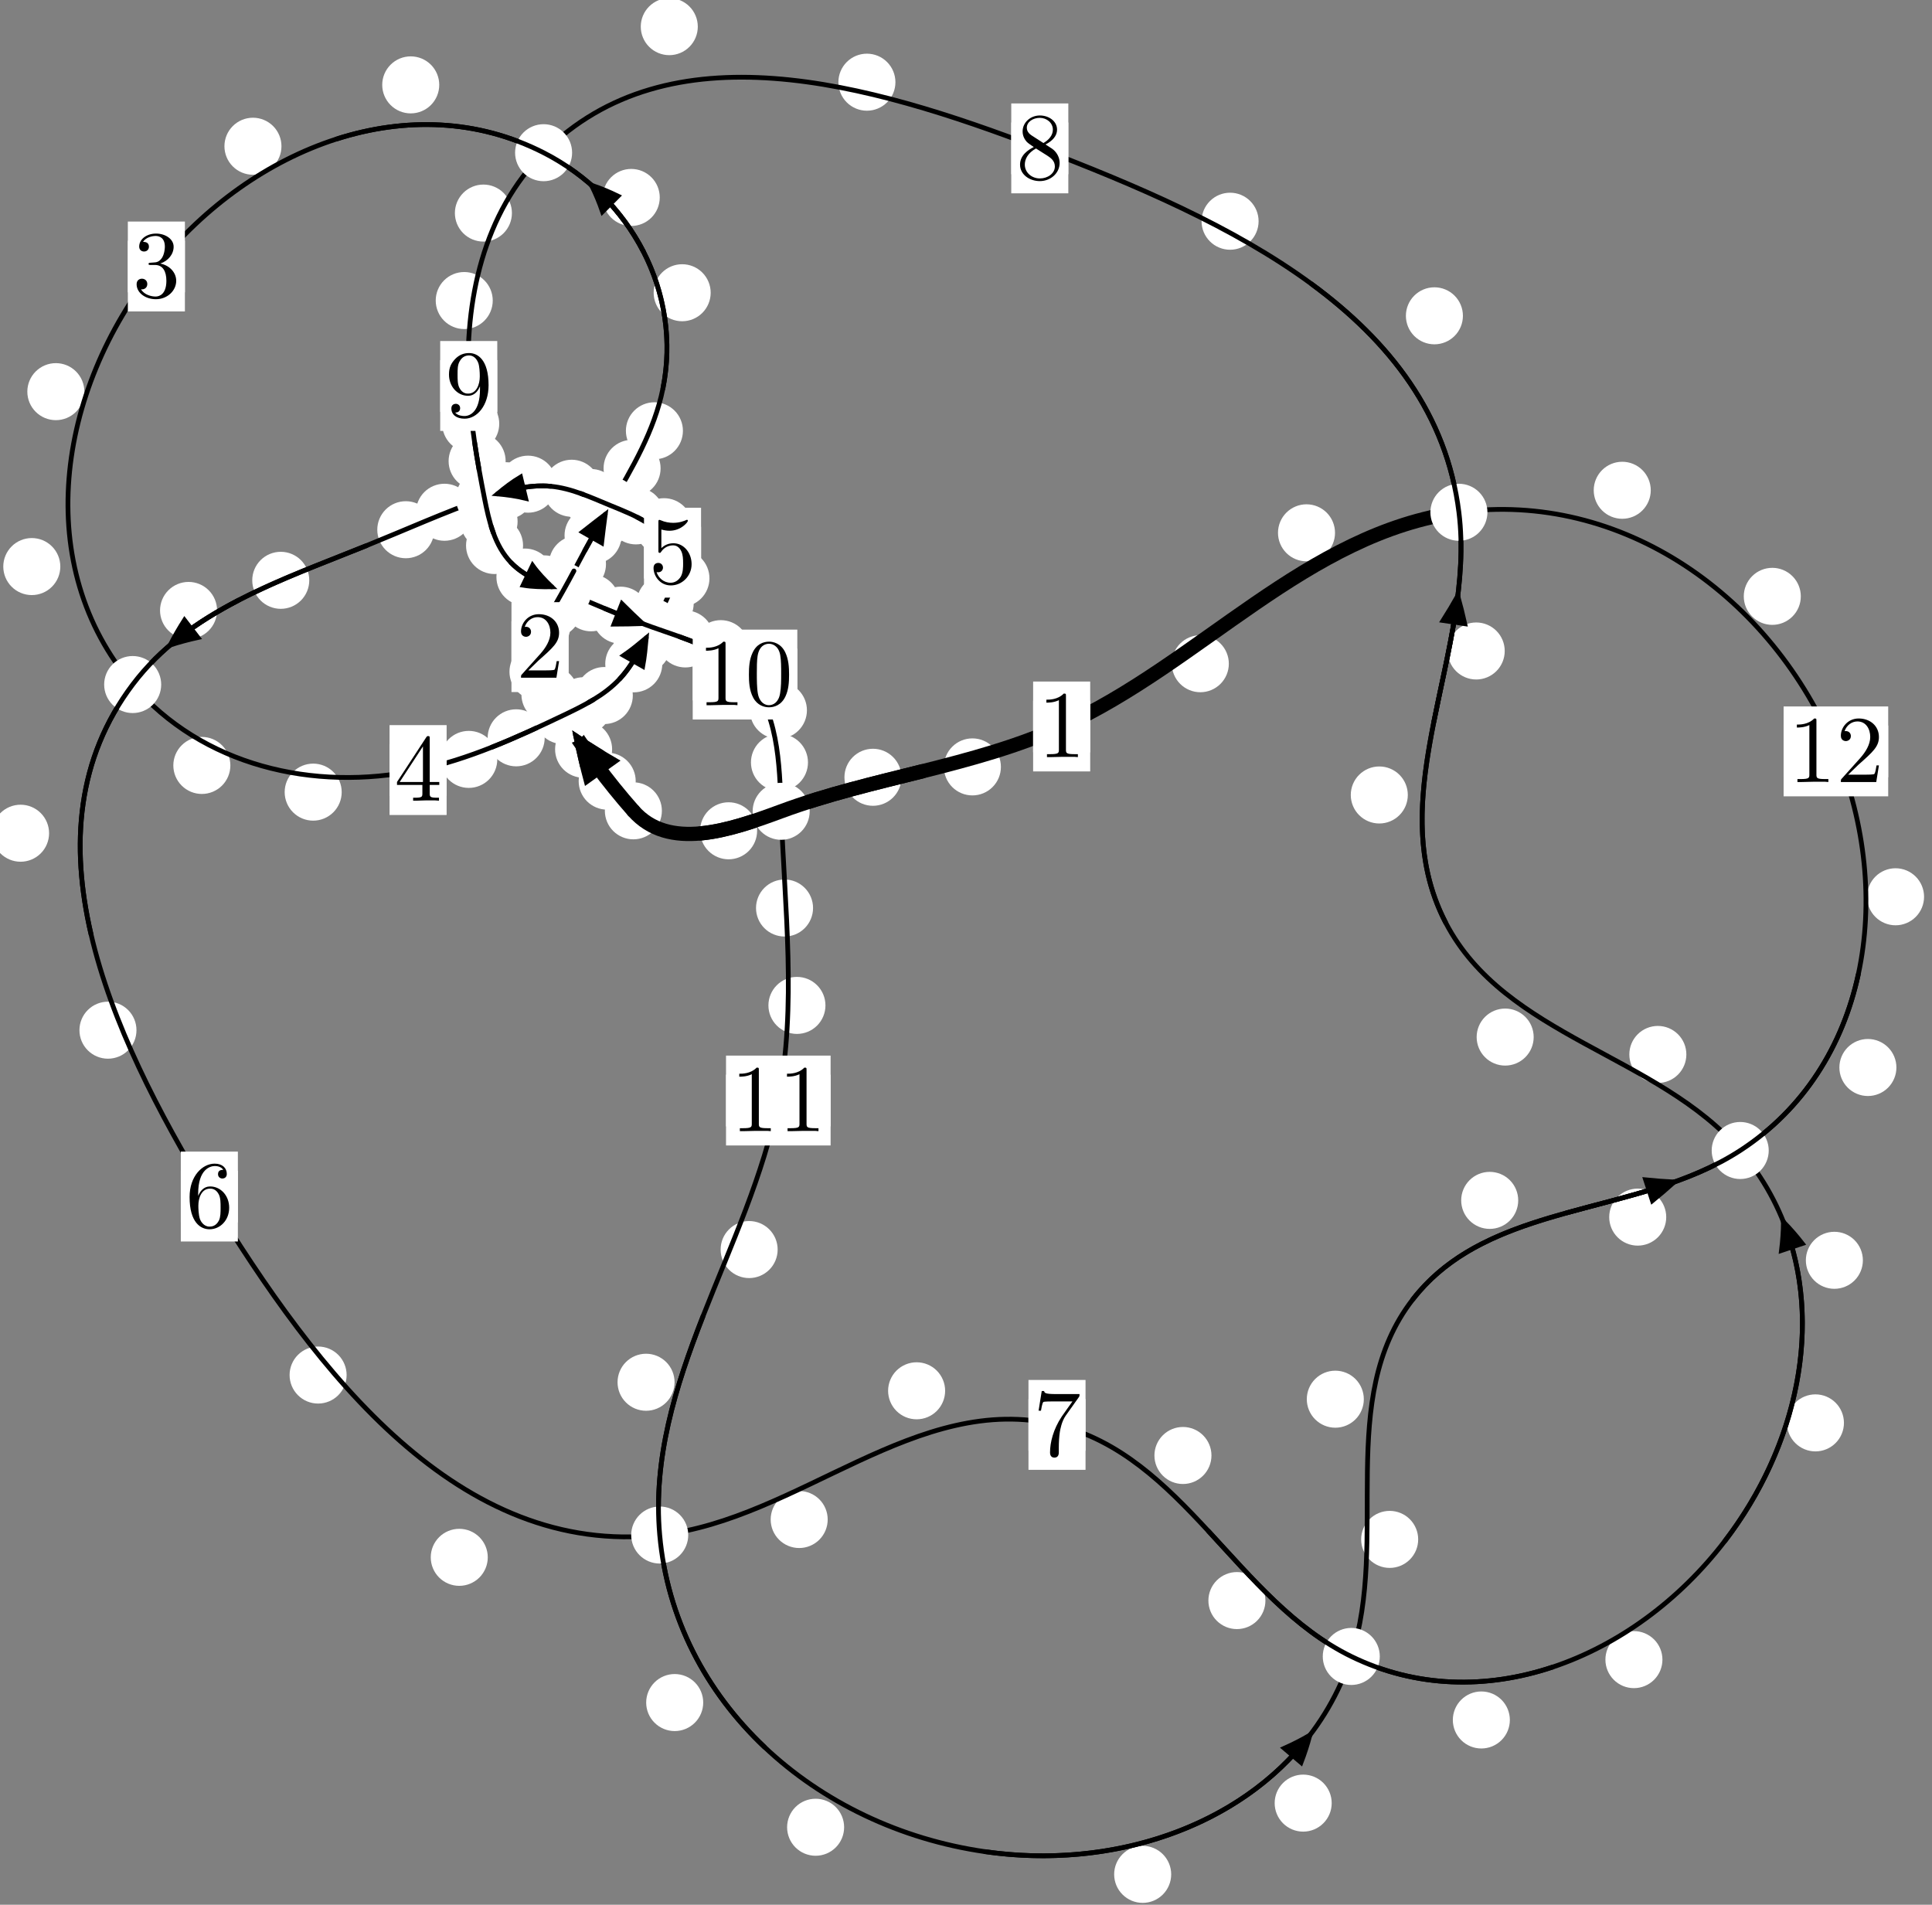 <?xml version="1.0"?>
<!-- Created by MetaPost 1.999 on 2021.07.06:0017 -->
<svg version="1.1" xmlns="http://www.w3.org/2000/svg" xmlns:xlink="http://www.w3.org/1999/xlink" width="202.507" height="199.645" viewBox="0 0 202.507 199.645">
<rect x="0" y="0" width="202.507" height="199.645" fill="#808080" stroke="none"/>
<!-- Original BoundingBox: -59.832138 -124.449509 142.675140 75.195724 -->
  <defs>
    <g transform="scale(0.01,0.01)" id="GLYPHcmr10_48">
      <path style="fill-rule: evenodd;" d="M460 -320C460 -400,455 -480,420 -554C374 -650,292 -666,250 -666C190 -666,117 -640,76 -547C44 -478,39 -400,39 -320C39 -245,43 -155,84 -79C127 2,200 22,249 22C303 22,379 1,423 -94C455 -163,460 -241,460 -320M249 -0C210 -0,151 -25,133 -121C122 -181,122 -273,122 -332C122 -396,122 -462,130 -516C149 -635,224 -644,249 -644C282 -644,348 -626,367 -527C377 -471,377 -395,377 -332C377 -257,377 -189,366 -125C351 -30,294 -0,249 -0"></path>
    </g>
    <g transform="scale(0.01,0.01)" id="GLYPHcmr10_49">
      <path style="fill-rule: evenodd;" d="M294 -640C294 -664,294 -666,271 -666C209 -602,121 -602,89 -602L89 -571C109 -571,168 -571,220 -597L220 -79C220 -43,217 -31,127 -31L95 -31L95 -0L257 -0L130 -3L217 -3L257 -3L297 -3L384 -3L419 -0L419 -31L387 -31C297 -31,294 -42,294 -79"></path>
    </g>
    <g transform="scale(0.01,0.01)" id="GLYPHcmr10_50">
      <path style="fill-rule: evenodd;" d="M127 -77L233 -180C389 -318,449 -372,449 -472C449 -586,359 -666,237 -666C124 -666,50 -574,50 -485C50 -429,100 -429,103 -429C120 -429,155 -441,155 -482C155 -508,137 -534,102 -534C94 -534,92 -534,89 -533C112 -598,166 -635,224 -635C315 -635,358 -554,358 -472C358 -392,308 -313,253 -251L61 -37C50 -26,50 -24,50 -0L421 -0L449 -174L424 -174C419 -144,412 -100,402 -85C395 -77,329 -77,307 -77"></path>
    </g>
    <g transform="scale(0.01,0.01)" id="GLYPHcmr10_51">
      <path style="fill-rule: evenodd;" d="M290 -352C372 -379,430 -449,430 -528C430 -610,342 -666,246 -666C145 -666,69 -606,69 -530C69 -497,91 -478,120 -478C151 -478,171 -500,171 -529C171 -579,124 -579,109 -579C140 -628,206 -641,242 -641C283 -641,338 -619,338 -529C338 -517,336 -459,310 -415C280 -367,246 -364,221 -363C213 -362,189 -360,182 -360C174 -359,167 -358,167 -348C167 -337,174 -337,191 -337L235 -337C317 -337,354 -269,354 -171C354 -35,285 -6,241 -6C198 -6,123 -23,88 -82C123 -77,154 -99,154 -137C154 -173,127 -193,98 -193C74 -193,42 -179,42 -135C42 -44,135 22,244 22C366 22,457 -69,457 -171C457 -253,394 -331,290 -352"></path>
    </g>
    <g transform="scale(0.01,0.01)" id="GLYPHcmr10_52">
      <path style="fill-rule: evenodd;" d="M294 -165L294 -78C294 -42,292 -31,218 -31L197 -31L197 -0L332 -0L238 -3L290 -3L332 -3L374 -3L427 -3L468 -0L468 -31L447 -31C373 -31,371 -42,371 -78L371 -165L471 -165L471 -196L371 -196L371 -651C371 -671,371 -677,355 -677C346 -677,343 -677,335 -665L28 -196L28 -165M300 -196L56 -196L300 -569"></path>
    </g>
    <g transform="scale(0.01,0.01)" id="GLYPHcmr10_53">
      <path style="fill-rule: evenodd;" d="M449 -201C449 -320,367 -420,259 -420C211 -420,168 -404,132 -369L132 -564C152 -558,185 -551,217 -551C340 -551,410 -642,410 -655C410 -661,407 -666,400 -666C399 -666,397 -666,392 -663C372 -654,323 -634,256 -634C216 -634,170 -641,123 -662C115 -665,113 -665,111 -665C101 -665,101 -657,101 -641L101 -345C101 -327,101 -319,115 -319C122 -319,124 -322,128 -328C139 -344,176 -398,257 -398C309 -398,334 -352,342 -334C358 -297,360 -258,360 -208C360 -173,360 -113,336 -71C312 -32,275 -6,229 -6C156 -6,99 -59,82 -118C85 -117,88 -116,99 -116C132 -116,149 -141,149 -165C149 -189,132 -214,99 -214C85 -214,50 -207,50 -161C50 -75,119 22,231 22C347 22,449 -74,449 -201"></path>
    </g>
    <g transform="scale(0.01,0.01)" id="GLYPHcmr10_54">
      <path style="fill-rule: evenodd;" d="M132 -328L132 -352C132 -605,256 -641,307 -641C331 -641,373 -635,395 -601C380 -601,340 -601,340 -556C340 -525,364 -510,386 -510C402 -510,432 -519,432 -558C432 -618,388 -666,305 -666C177 -666,42 -537,42 -316C42 -49,158 22,251 22C362 22,457 -72,457 -204C457 -331,368 -427,257 -427C189 -427,152 -376,132 -328M251 -6C188 -6,158 -66,152 -81C134 -128,134 -208,134 -226C134 -304,166 -404,256 -404C272 -404,318 -404,349 -342C367 -305,367 -254,367 -205C367 -157,367 -107,350 -71C320 -11,274 -6,251 -6"></path>
    </g>
    <g transform="scale(0.01,0.01)" id="GLYPHcmr10_55">
      <path style="fill-rule: evenodd;" d="M476 -609C485 -621,485 -623,485 -644L242 -644C120 -644,118 -657,114 -676L89 -676L56 -470L81 -470C84 -486,93 -549,106 -561C113 -567,191 -567,204 -567L411 -567C400 -551,321 -442,299 -409C209 -274,176 -135,176 -33C176 -23,176 22,222 22C268 22,268 -23,268 -33L268 -84C268 -139,271 -194,279 -248C283 -271,297 -357,341 -419"></path>
    </g>
    <g transform="scale(0.01,0.01)" id="GLYPHcmr10_56">
      <path style="fill-rule: evenodd;" d="M163 -457C117 -487,113 -521,113 -538C113 -599,178 -641,249 -641C322 -641,386 -589,386 -517C386 -460,347 -412,287 -377M309 -362C381 -399,430 -451,430 -517C430 -609,341 -666,250 -666C150 -666,69 -592,69 -499C69 -481,71 -436,113 -389C124 -377,161 -352,186 -335C128 -306,42 -250,42 -151C42 -45,144 22,249 22C362 22,457 -61,457 -168C457 -204,446 -249,408 -291C389 -312,373 -322,309 -362M209 -320L332 -242C360 -223,407 -193,407 -132C407 -58,332 -6,250 -6C164 -6,92 -68,92 -151C92 -209,124 -273,209 -320"></path>
    </g>
    <g transform="scale(0.01,0.01)" id="GLYPHcmr10_57">
      <path style="fill-rule: evenodd;" d="M367 -318L367 -286C367 -52,263 -6,205 -6C188 -6,134 -8,107 -42C151 -42,159 -71,159 -88C159 -119,135 -134,113 -134C97 -134,67 -125,67 -86C67 -19,121 22,206 22C335 22,457 -114,457 -329C457 -598,342 -666,253 -666C198 -666,149 -648,106 -603C65 -558,42 -516,42 -441C42 -316,130 -218,242 -218C303 -218,344 -260,367 -318M243 -241C227 -241,181 -241,150 -304C132 -341,132 -391,132 -440C132 -494,132 -541,153 -578C180 -628,218 -641,253 -641C299 -641,332 -607,349 -562C361 -530,365 -467,365 -421C365 -338,331 -241,243 -241"></path>
    </g>
  </defs>
  <path d="M66.633 81.876C66.633 81.083,66.318 80.323,65.757 79.762C65.197 79.202,64.437 78.887,63.644 78.887C62.851 78.887,62.091 79.202,61.531 79.762C60.97 80.323,60.655 81.083,60.655 81.876C60.655 82.668,60.97 83.428,61.531 83.989C62.091 84.549,62.851 84.864,63.644 84.864C64.437 84.864,65.197 84.549,65.757 83.989C66.318 83.428,66.633 82.668,66.633 81.876Z" style="fill: rgb(100%,100%,100%);stroke: none;"></path>
  <path d="M69.377 84.987C69.377 84.194,69.062 83.434,68.502 82.873C67.941 82.313,67.181 81.998,66.388 81.998C65.596 81.998,64.836 82.313,64.275 82.873C63.715 83.434,63.4 84.194,63.4 84.987C63.4 85.779,63.715 86.539,64.275 87.1C64.836 87.66,65.596 87.975,66.388 87.975C67.181 87.975,67.941 87.66,68.502 87.1C69.062 86.539,69.377 85.779,69.377 84.987Z" style="fill: rgb(100%,100%,100%);stroke: none;"></path>
  <path d="M60.633 72.794C60.633 72.001,60.318 71.241,59.757 70.68C59.197 70.12,58.437 69.805,57.644 69.805C56.851 69.805,56.091 70.12,55.531 70.68C54.97 71.241,54.655 72.001,54.655 72.794C54.655 73.586,54.97 74.347,55.531 74.907C56.091 75.468,56.851 75.782,57.644 75.782C58.437 75.782,59.197 75.468,59.757 74.907C60.318 74.347,60.633 73.586,60.633 72.794Z" style="fill: rgb(100%,100%,100%);stroke: none;"></path>
  <path d="M64.161 78.534C64.161 77.742,63.846 76.982,63.285 76.421C62.725 75.861,61.965 75.546,61.172 75.546C60.379 75.546,59.619 75.861,59.059 76.421C58.498 76.982,58.183 77.742,58.183 78.534C58.183 79.327,58.498 80.087,59.059 80.648C59.619 81.208,60.379 81.523,61.172 81.523C61.965 81.523,62.725 81.208,63.285 80.648C63.846 80.087,64.161 79.327,64.161 78.534Z" style="fill: rgb(100%,100%,100%);stroke: none;"></path>
  <path d="M59.766 65.69C59.766 64.897,59.451 64.137,58.891 63.577C58.33 63.016,57.57 62.701,56.778 62.701C55.985 62.701,55.225 63.016,54.664 63.577C54.104 64.137,53.789 64.897,53.789 65.69C53.789 66.483,54.104 67.243,54.664 67.803C55.225 68.364,55.985 68.679,56.778 68.679C57.57 68.679,58.33 68.364,58.891 67.803C59.451 67.243,59.766 66.483,59.766 65.69Z" style="fill: rgb(100%,100%,100%);stroke: none;"></path>
  <path d="M59.378 70.409C59.378 69.616,59.064 68.856,58.503 68.295C57.943 67.735,57.182 67.42,56.39 67.42C55.597 67.42,54.837 67.735,54.276 68.295C53.716 68.856,53.401 69.616,53.401 70.409C53.401 71.201,53.716 71.962,54.276 72.522C54.837 73.083,55.597 73.397,56.39 73.397C57.182 73.397,57.943 73.083,58.503 72.522C59.064 71.962,59.378 71.201,59.378 70.409Z" style="fill: rgb(100%,100%,100%);stroke: none;"></path>
  <path d="M62.782 60.562C62.782 59.769,62.467 59.009,61.907 58.449C61.346 57.888,60.586 57.573,59.793 57.573C59.001 57.573,58.241 57.888,57.68 58.449C57.12 59.009,56.805 59.769,56.805 60.562C56.805 61.355,57.12 62.115,57.68 62.675C58.241 63.236,59.001 63.551,59.793 63.551C60.586 63.551,61.346 63.236,61.907 62.675C62.467 62.115,62.782 61.355,62.782 60.562Z" style="fill: rgb(100%,100%,100%);stroke: none;"></path>
  <path d="M60.937 63.825C60.937 63.032,60.622 62.272,60.061 61.712C59.501 61.151,58.741 60.836,57.948 60.836C57.155 60.836,56.395 61.151,55.835 61.712C55.274 62.272,54.959 63.032,54.959 63.825C54.959 64.618,55.274 65.378,55.835 65.938C56.395 66.499,57.155 66.814,57.948 66.814C58.741 66.814,59.501 66.499,60.061 65.938C60.622 65.378,60.937 64.618,60.937 63.825Z" style="fill: rgb(100%,100%,100%);stroke: none;"></path>
  <path d="M65.151 56.118C65.151 55.325,64.836 54.565,64.276 54.004C63.715 53.444,62.955 53.129,62.163 53.129C61.37 53.129,60.61 53.444,60.049 54.004C59.489 54.565,59.174 55.325,59.174 56.118C59.174 56.91,59.489 57.67,60.049 58.231C60.61 58.791,61.37 59.106,62.163 59.106C62.955 59.106,63.715 58.791,64.276 58.231C64.836 57.67,65.151 56.91,65.151 56.118Z" style="fill: rgb(100%,100%,100%);stroke: none;"></path>
  <path d="M63.518 59.128C63.518 58.335,63.203 57.575,62.642 57.014C62.082 56.454,61.322 56.139,60.529 56.139C59.736 56.139,58.976 56.454,58.416 57.014C57.855 57.575,57.54 58.335,57.54 59.128C57.54 59.92,57.855 60.681,58.416 61.241C58.976 61.802,59.736 62.116,60.529 62.116C61.322 62.116,62.082 61.802,62.642 61.241C63.203 60.681,63.518 59.92,63.518 59.128Z" style="fill: rgb(100%,100%,100%);stroke: none;"></path>
  <path d="M69.242 49.086C69.242 48.293,68.927 47.533,68.367 46.973C67.806 46.412,67.046 46.097,66.253 46.097C65.461 46.097,64.701 46.412,64.14 46.973C63.58 47.533,63.265 48.293,63.265 49.086C63.265 49.879,63.58 50.639,64.14 51.199C64.701 51.76,65.461 52.075,66.253 52.075C67.046 52.075,67.806 51.76,68.367 51.199C68.927 50.639,69.242 49.879,69.242 49.086Z" style="fill: rgb(100%,100%,100%);stroke: none;"></path>
  <path d="M66.058 54.547C66.058 53.754,65.743 52.994,65.182 52.434C64.622 51.873,63.861 51.558,63.069 51.558C62.276 51.558,61.516 51.873,60.955 52.434C60.395 52.994,60.08 53.754,60.08 54.547C60.08 55.34,60.395 56.1,60.955 56.66C61.516 57.221,62.276 57.536,63.069 57.536C63.861 57.536,64.622 57.221,65.182 56.66C65.743 56.1,66.058 55.34,66.058 54.547Z" style="fill: rgb(100%,100%,100%);stroke: none;"></path>
  <path d="M74.492 30.684C74.492 29.891,74.177 29.131,73.616 28.57C73.056 28.01,72.296 27.695,71.503 27.695C70.71 27.695,69.95 28.01,69.39 28.57C68.829 29.131,68.514 29.891,68.514 30.684C68.514 31.476,68.829 32.236,69.39 32.797C69.95 33.357,70.71 33.672,71.503 33.672C72.296 33.672,73.056 33.357,73.616 32.797C74.177 32.236,74.492 31.476,74.492 30.684Z" style="fill: rgb(100%,100%,100%);stroke: none;"></path>
  <path d="M71.582 45.152C71.582 44.36,71.267 43.6,70.707 43.039C70.146 42.479,69.386 42.164,68.594 42.164C67.801 42.164,67.041 42.479,66.48 43.039C65.92 43.6,65.605 44.36,65.605 45.152C65.605 45.945,65.92 46.705,66.48 47.266C67.041 47.826,67.801 48.141,68.594 48.141C69.386 48.141,70.146 47.826,70.707 47.266C71.267 46.705,71.582 45.945,71.582 45.152Z" style="fill: rgb(100%,100%,100%);stroke: none;"></path>
  <path d="M46.041 8.897C46.041 8.104,45.726 7.344,45.166 6.783C44.605 6.223,43.845 5.908,43.052 5.908C42.26 5.908,41.499 6.223,40.939 6.783C40.379 7.344,40.064 8.104,40.064 8.897C40.064 9.689,40.379 10.449,40.939 11.01C41.499 11.57,42.26 11.885,43.052 11.885C43.845 11.885,44.605 11.57,45.166 11.01C45.726 10.449,46.041 9.689,46.041 8.897Z" style="fill: rgb(100%,100%,100%);stroke: none;"></path>
  <path d="M69.154 20.695C69.154 19.903,68.839 19.142,68.279 18.582C67.718 18.021,66.958 17.706,66.165 17.706C65.373 17.706,64.613 18.021,64.052 18.582C63.492 19.142,63.177 19.903,63.177 20.695C63.177 21.488,63.492 22.248,64.052 22.809C64.613 23.369,65.373 23.684,66.165 23.684C66.958 23.684,67.718 23.369,68.279 22.809C68.839 22.248,69.154 21.488,69.154 20.695Z" style="fill: rgb(100%,100%,100%);stroke: none;"></path>
  <path d="M8.843 41.05C8.843 40.258,8.528 39.497,7.967 38.937C7.407 38.376,6.647 38.062,5.854 38.062C5.061 38.062,4.301 38.376,3.741 38.937C3.18 39.497,2.865 40.258,2.865 41.05C2.865 41.843,3.18 42.603,3.741 43.164C4.301 43.724,5.061 44.039,5.854 44.039C6.647 44.039,7.407 43.724,7.967 43.164C8.528 42.603,8.843 41.843,8.843 41.05Z" style="fill: rgb(100%,100%,100%);stroke: none;"></path>
  <path d="M29.502 15.328C29.502 14.535,29.187 13.775,28.627 13.214C28.066 12.654,27.306 12.339,26.513 12.339C25.721 12.339,24.96 12.654,24.4 13.214C23.839 13.775,23.525 14.535,23.525 15.328C23.525 16.12,23.839 16.881,24.4 17.441C24.96 18.002,25.721 18.317,26.513 18.317C27.306 18.317,28.066 18.002,28.627 17.441C29.187 16.881,29.502 16.12,29.502 15.328Z" style="fill: rgb(100%,100%,100%);stroke: none;"></path>
  <path d="M24.146 80.229C24.146 79.437,23.831 78.676,23.27 78.116C22.71 77.555,21.95 77.24,21.157 77.24C20.364 77.24,19.604 77.555,19.044 78.116C18.483 78.676,18.168 79.437,18.168 80.229C18.168 81.022,18.483 81.782,19.044 82.343C19.604 82.903,20.364 83.218,21.157 83.218C21.95 83.218,22.71 82.903,23.27 82.343C23.831 81.782,24.146 81.022,24.146 80.229Z" style="fill: rgb(100%,100%,100%);stroke: none;"></path>
  <path d="M6.322 59.384C6.322 58.592,6.007 57.831,5.446 57.271C4.886 56.71,4.126 56.396,3.333 56.396C2.54 56.396,1.78 56.71,1.22 57.271C0.659 57.831,0.344 58.592,0.344 59.384C0.344 60.177,0.659 60.937,1.22 61.498C1.78 62.058,2.54 62.373,3.333 62.373C4.126 62.373,4.886 62.058,5.446 61.498C6.007 60.937,6.322 60.177,6.322 59.384Z" style="fill: rgb(100%,100%,100%);stroke: none;"></path>
  <path d="M52.124 79.595C52.124 78.803,51.809 78.043,51.249 77.482C50.688 76.922,49.928 76.607,49.136 76.607C48.343 76.607,47.583 76.922,47.022 77.482C46.462 78.043,46.147 78.803,46.147 79.595C46.147 80.388,46.462 81.148,47.022 81.709C47.583 82.269,48.343 82.584,49.136 82.584C49.928 82.584,50.688 82.269,51.249 81.709C51.809 81.148,52.124 80.388,52.124 79.595Z" style="fill: rgb(100%,100%,100%);stroke: none;"></path>
  <path d="M35.816 83.027C35.816 82.234,35.501 81.474,34.94 80.914C34.38 80.353,33.62 80.038,32.827 80.038C32.034 80.038,31.274 80.353,30.714 80.914C30.153 81.474,29.838 82.234,29.838 83.027C29.838 83.82,30.153 84.58,30.714 85.14C31.274 85.701,32.034 86.016,32.827 86.016C33.62 86.016,34.38 85.701,34.94 85.14C35.501 84.58,35.816 83.82,35.816 83.027Z" style="fill: rgb(100%,100%,100%);stroke: none;"></path>
  <path d="M64.146 73.972C64.146 73.179,63.831 72.419,63.271 71.858C62.71 71.298,61.95 70.983,61.157 70.983C60.365 70.983,59.604 71.298,59.044 71.858C58.484 72.419,58.169 73.179,58.169 73.972C58.169 74.764,58.484 75.524,59.044 76.085C59.604 76.645,60.365 76.96,61.157 76.96C61.95 76.96,62.71 76.645,63.271 76.085C63.831 75.524,64.146 74.764,64.146 73.972Z" style="fill: rgb(100%,100%,100%);stroke: none;"></path>
  <path d="M57.093 77.334C57.093 76.541,56.778 75.781,56.217 75.221C55.657 74.66,54.897 74.345,54.104 74.345C53.311 74.345,52.551 74.66,51.991 75.221C51.43 75.781,51.115 76.541,51.115 77.334C51.115 78.127,51.43 78.887,51.991 79.447C52.551 80.008,53.311 80.323,54.104 80.323C54.897 80.323,55.657 80.008,56.217 79.447C56.778 78.887,57.093 78.127,57.093 77.334Z" style="fill: rgb(100%,100%,100%);stroke: none;"></path>
  <path d="M69.418 69.58C69.418 68.787,69.103 68.027,68.543 67.466C67.982 66.906,67.222 66.591,66.429 66.591C65.637 66.591,64.876 66.906,64.316 67.466C63.755 68.027,63.441 68.787,63.441 69.58C63.441 70.372,63.755 71.133,64.316 71.693C64.876 72.254,65.637 72.568,66.429 72.568C67.222 72.568,67.982 72.254,68.543 71.693C69.103 71.133,69.418 70.372,69.418 69.58Z" style="fill: rgb(100%,100%,100%);stroke: none;"></path>
  <path d="M66.33 72.901C66.33 72.108,66.015 71.348,65.454 70.788C64.894 70.227,64.134 69.912,63.341 69.912C62.548 69.912,61.788 70.227,61.228 70.788C60.667 71.348,60.352 72.108,60.352 72.901C60.352 73.694,60.667 74.454,61.228 75.014C61.788 75.575,62.548 75.89,63.341 75.89C64.134 75.89,64.894 75.575,65.454 75.014C66.015 74.454,66.33 73.694,66.33 72.901Z" style="fill: rgb(100%,100%,100%);stroke: none;"></path>
  <path d="M72.711 63.244C72.711 62.451,72.396 61.691,71.835 61.131C71.275 60.57,70.515 60.255,69.722 60.255C68.929 60.255,68.169 60.57,67.609 61.131C67.048 61.691,66.733 62.451,66.733 63.244C66.733 64.037,67.048 64.797,67.609 65.357C68.169 65.918,68.929 66.233,69.722 66.233C70.515 66.233,71.275 65.918,71.835 65.357C72.396 64.797,72.711 64.037,72.711 63.244Z" style="fill: rgb(100%,100%,100%);stroke: none;"></path>
  <path d="M70.302 67.598C70.302 66.805,69.987 66.045,69.427 65.485C68.866 64.924,68.106 64.609,67.313 64.609C66.521 64.609,65.76 64.924,65.2 65.485C64.64 66.045,64.325 66.805,64.325 67.598C64.325 68.391,64.64 69.151,65.2 69.711C65.76 70.272,66.521 70.587,67.313 70.587C68.106 70.587,68.866 70.272,69.427 69.711C69.987 69.151,70.302 68.391,70.302 67.598Z" style="fill: rgb(100%,100%,100%);stroke: none;"></path>
  <path d="M72.587 55.206C72.587 54.413,72.272 53.653,71.711 53.093C71.151 52.532,70.391 52.217,69.598 52.217C68.805 52.217,68.045 52.532,67.485 53.093C66.924 53.653,66.609 54.413,66.609 55.206C66.609 55.999,66.924 56.759,67.485 57.319C68.045 57.88,68.805 58.195,69.598 58.195C70.391 58.195,71.151 57.88,71.711 57.319C72.272 56.759,72.587 55.999,72.587 55.206Z" style="fill: rgb(100%,100%,100%);stroke: none;"></path>
  <path d="M74.363 60.617C74.363 59.825,74.048 59.065,73.488 58.504C72.927 57.944,72.167 57.629,71.374 57.629C70.582 57.629,69.822 57.944,69.261 58.504C68.701 59.065,68.386 59.825,68.386 60.617C68.386 61.41,68.701 62.17,69.261 62.731C69.822 63.291,70.582 63.606,71.374 63.606C72.167 63.606,72.927 63.291,73.488 62.731C74.048 62.17,74.363 61.41,74.363 60.617Z" style="fill: rgb(100%,100%,100%);stroke: none;"></path>
  <path d="M64.93 52.147C64.93 51.354,64.615 50.594,64.054 50.034C63.494 49.473,62.734 49.158,61.941 49.158C61.148 49.158,60.388 49.473,59.828 50.034C59.267 50.594,58.952 51.354,58.952 52.147C58.952 52.94,59.267 53.7,59.828 54.26C60.388 54.821,61.148 55.136,61.941 55.136C62.734 55.136,63.494 54.821,64.054 54.26C64.615 53.7,64.93 52.94,64.93 52.147Z" style="fill: rgb(100%,100%,100%);stroke: none;"></path>
  <path d="M69.644 54.073C69.644 53.28,69.33 52.52,68.769 51.959C68.209 51.399,67.448 51.084,66.656 51.084C65.863 51.084,65.103 51.399,64.542 51.959C63.982 52.52,63.667 53.28,63.667 54.073C63.667 54.865,63.982 55.625,64.542 56.186C65.103 56.746,65.863 57.061,66.656 57.061C67.448 57.061,68.209 56.746,68.769 56.186C69.33 55.625,69.644 54.865,69.644 54.073Z" style="fill: rgb(100%,100%,100%);stroke: none;"></path>
  <path d="M58.337 50.749C58.337 49.957,58.022 49.196,57.462 48.636C56.901 48.075,56.141 47.76,55.349 47.76C54.556 47.76,53.796 48.075,53.235 48.636C52.675 49.196,52.36 49.957,52.36 50.749C52.36 51.542,52.675 52.302,53.235 52.863C53.796 53.423,54.556 53.738,55.349 53.738C56.141 53.738,56.901 53.423,57.462 52.863C58.022 52.302,58.337 51.542,58.337 50.749Z" style="fill: rgb(100%,100%,100%);stroke: none;"></path>
  <path d="M62.908 51.175C62.908 50.382,62.593 49.622,62.033 49.062C61.472 48.501,60.712 48.186,59.919 48.186C59.127 48.186,58.367 48.501,57.806 49.062C57.246 49.622,56.931 50.382,56.931 51.175C56.931 51.968,57.246 52.728,57.806 53.288C58.367 53.849,59.127 54.164,59.919 54.164C60.712 54.164,61.472 53.849,62.033 53.288C62.593 52.728,62.908 51.968,62.908 51.175Z" style="fill: rgb(100%,100%,100%);stroke: none;"></path>
  <path d="M49.577 53.692C49.577 52.899,49.262 52.139,48.702 51.579C48.141 51.018,47.381 50.703,46.588 50.703C45.796 50.703,45.035 51.018,44.475 51.579C43.914 52.139,43.6 52.899,43.6 53.692C43.6 54.485,43.914 55.245,44.475 55.805C45.035 56.366,45.796 56.681,46.588 56.681C47.381 56.681,48.141 56.366,48.702 55.805C49.262 55.245,49.577 54.485,49.577 53.692Z" style="fill: rgb(100%,100%,100%);stroke: none;"></path>
  <path d="M56.014 51.435C56.014 50.643,55.699 49.882,55.138 49.322C54.578 48.761,53.818 48.446,53.025 48.446C52.232 48.446,51.472 48.761,50.912 49.322C50.351 49.882,50.036 50.643,50.036 51.435C50.036 52.228,50.351 52.988,50.912 53.549C51.472 54.109,52.232 54.424,53.025 54.424C53.818 54.424,54.578 54.109,55.138 53.549C55.699 52.988,56.014 52.228,56.014 51.435Z" style="fill: rgb(100%,100%,100%);stroke: none;"></path>
  <path d="M32.417 60.825C32.417 60.033,32.102 59.273,31.542 58.712C30.981 58.152,30.221 57.837,29.428 57.837C28.636 57.837,27.876 58.152,27.315 58.712C26.755 59.273,26.44 60.033,26.44 60.825C26.44 61.618,26.755 62.378,27.315 62.939C27.876 63.499,28.636 63.814,29.428 63.814C30.221 63.814,30.981 63.499,31.542 62.939C32.102 62.378,32.417 61.618,32.417 60.825Z" style="fill: rgb(100%,100%,100%);stroke: none;"></path>
  <path d="M45.523 55.523C45.523 54.73,45.208 53.97,44.648 53.41C44.087 52.849,43.327 52.534,42.535 52.534C41.742 52.534,40.982 52.849,40.421 53.41C39.861 53.97,39.546 54.73,39.546 55.523C39.546 56.316,39.861 57.076,40.421 57.636C40.982 58.197,41.742 58.512,42.535 58.512C43.327 58.512,44.087 58.197,44.648 57.636C45.208 57.076,45.523 56.316,45.523 55.523Z" style="fill: rgb(100%,100%,100%);stroke: none;"></path>
  <path d="M5.145 87.334C5.145 86.541,4.83 85.781,4.27 85.22C3.709 84.66,2.949 84.345,2.157 84.345C1.364 84.345,0.604 84.66,0.043 85.22C-0.517 85.781,-0.832 86.541,-0.832 87.334C-0.832 88.126,-0.517 88.887,0.043 89.447C0.604 90.008,1.364 90.322,2.157 90.322C2.949 90.322,3.709 90.008,4.27 89.447C4.83 88.887,5.145 88.126,5.145 87.334Z" style="fill: rgb(100%,100%,100%);stroke: none;"></path>
  <path d="M22.753 63.983C22.753 63.19,22.438 62.43,21.878 61.87C21.317 61.309,20.557 60.994,19.764 60.994C18.971 60.994,18.211 61.309,17.651 61.87C17.09 62.43,16.775 63.19,16.775 63.983C16.775 64.776,17.09 65.536,17.651 66.096C18.211 66.657,18.971 66.972,19.764 66.972C20.557 66.972,21.317 66.657,21.878 66.096C22.438 65.536,22.753 64.776,22.753 63.983Z" style="fill: rgb(100%,100%,100%);stroke: none;"></path>
  <path d="M36.332 144.125C36.332 143.332,36.017 142.572,35.456 142.011C34.896 141.451,34.136 141.136,33.343 141.136C32.55 141.136,31.79 141.451,31.23 142.011C30.669 142.572,30.354 143.332,30.354 144.125C30.354 144.917,30.669 145.678,31.23 146.238C31.79 146.799,32.55 147.114,33.343 147.114C34.136 147.114,34.896 146.799,35.456 146.238C36.017 145.678,36.332 144.917,36.332 144.125Z" style="fill: rgb(100%,100%,100%);stroke: none;"></path>
  <path d="M14.305 107.978C14.305 107.186,13.99 106.425,13.429 105.865C12.869 105.305,12.109 104.99,11.316 104.99C10.523 104.99,9.763 105.305,9.203 105.865C8.642 106.425,8.327 107.186,8.327 107.978C8.327 108.771,8.642 109.531,9.203 110.092C9.763 110.652,10.523 110.967,11.316 110.967C12.109 110.967,12.869 110.652,13.429 110.092C13.99 109.531,14.305 108.771,14.305 107.978Z" style="fill: rgb(100%,100%,100%);stroke: none;"></path>
  <path d="M86.757 159.267C86.757 158.475,86.442 157.714,85.882 157.154C85.321 156.594,84.561 156.279,83.768 156.279C82.976 156.279,82.216 156.594,81.655 157.154C81.095 157.714,80.78 158.475,80.78 159.267C80.78 160.06,81.095 160.82,81.655 161.381C82.216 161.941,82.976 162.256,83.768 162.256C84.561 162.256,85.321 161.941,85.882 161.381C86.442 160.82,86.757 160.06,86.757 159.267Z" style="fill: rgb(100%,100%,100%);stroke: none;"></path>
  <path d="M51.127 163.231C51.127 162.438,50.812 161.678,50.252 161.117C49.691 160.557,48.931 160.242,48.139 160.242C47.346 160.242,46.586 160.557,46.025 161.117C45.465 161.678,45.15 162.438,45.15 163.231C45.15 164.023,45.465 164.783,46.025 165.344C46.586 165.904,47.346 166.219,48.139 166.219C48.931 166.219,49.691 165.904,50.252 165.344C50.812 164.783,51.127 164.023,51.127 163.231Z" style="fill: rgb(100%,100%,100%);stroke: none;"></path>
  <path d="M126.982 152.556C126.982 151.763,126.667 151.003,126.106 150.443C125.546 149.882,124.786 149.567,123.993 149.567C123.2 149.567,122.44 149.882,121.88 150.443C121.319 151.003,121.004 151.763,121.004 152.556C121.004 153.349,121.319 154.109,121.88 154.669C122.44 155.23,123.2 155.545,123.993 155.545C124.786 155.545,125.546 155.23,126.106 154.669C126.667 154.109,126.982 153.349,126.982 152.556Z" style="fill: rgb(100%,100%,100%);stroke: none;"></path>
  <path d="M99.066 145.776C99.066 144.983,98.751 144.223,98.191 143.662C97.631 143.102,96.87 142.787,96.078 142.787C95.285 142.787,94.525 143.102,93.964 143.662C93.404 144.223,93.089 144.983,93.089 145.776C93.089 146.568,93.404 147.329,93.964 147.889C94.525 148.45,95.285 148.764,96.078 148.764C96.87 148.764,97.631 148.45,98.191 147.889C98.751 147.329,99.066 146.568,99.066 145.776Z" style="fill: rgb(100%,100%,100%);stroke: none;"></path>
  <path d="M158.259 180.279C158.259 179.486,157.944 178.726,157.384 178.165C156.823 177.605,156.063 177.29,155.27 177.29C154.478 177.29,153.717 177.605,153.157 178.165C152.596 178.726,152.282 179.486,152.282 180.279C152.282 181.071,152.596 181.831,153.157 182.392C153.717 182.952,154.478 183.267,155.27 183.267C156.063 183.267,156.823 182.952,157.384 182.392C157.944 181.831,158.259 181.071,158.259 180.279Z" style="fill: rgb(100%,100%,100%);stroke: none;"></path>
  <path d="M132.638 167.764C132.638 166.971,132.324 166.211,131.763 165.651C131.203 165.09,130.442 164.775,129.65 164.775C128.857 164.775,128.097 165.09,127.536 165.651C126.976 166.211,126.661 166.971,126.661 167.764C126.661 168.557,126.976 169.317,127.536 169.877C128.097 170.438,128.857 170.753,129.65 170.753C130.442 170.753,131.203 170.438,131.763 169.877C132.324 169.317,132.638 168.557,132.638 167.764Z" style="fill: rgb(100%,100%,100%);stroke: none;"></path>
  <path d="M193.277 149.139C193.277 148.346,192.962 147.586,192.402 147.026C191.841 146.465,191.081 146.15,190.289 146.15C189.496 146.15,188.736 146.465,188.175 147.026C187.615 147.586,187.3 148.346,187.3 149.139C187.3 149.932,187.615 150.692,188.175 151.252C188.736 151.813,189.496 152.128,190.289 152.128C191.081 152.128,191.841 151.813,192.402 151.252C192.962 150.692,193.277 149.932,193.277 149.139Z" style="fill: rgb(100%,100%,100%);stroke: none;"></path>
  <path d="M174.252 173.953C174.252 173.16,173.937 172.4,173.377 171.84C172.816 171.279,172.056 170.964,171.264 170.964C170.471 170.964,169.711 171.279,169.15 171.84C168.59 172.4,168.275 173.16,168.275 173.953C168.275 174.746,168.59 175.506,169.15 176.066C169.711 176.627,170.471 176.942,171.264 176.942C172.056 176.942,172.816 176.627,173.377 176.066C173.937 175.506,174.252 174.746,174.252 173.953Z" style="fill: rgb(100%,100%,100%);stroke: none;"></path>
  <path d="M176.76 110.521C176.76 109.729,176.445 108.968,175.884 108.408C175.324 107.848,174.564 107.533,173.771 107.533C172.978 107.533,172.218 107.848,171.658 108.408C171.097 108.968,170.782 109.729,170.782 110.521C170.782 111.314,171.097 112.074,171.658 112.635C172.218 113.195,172.978 113.51,173.771 113.51C174.564 113.51,175.324 113.195,175.884 112.635C176.445 112.074,176.76 111.314,176.76 110.521Z" style="fill: rgb(100%,100%,100%);stroke: none;"></path>
  <path d="M195.262 132.098C195.262 131.305,194.947 130.545,194.387 129.984C193.826 129.424,193.066 129.109,192.273 129.109C191.481 129.109,190.721 129.424,190.16 129.984C189.6 130.545,189.285 131.305,189.285 132.098C189.285 132.89,189.6 133.65,190.16 134.211C190.721 134.771,191.481 135.086,192.273 135.086C193.066 135.086,193.826 134.771,194.387 134.211C194.947 133.65,195.262 132.89,195.262 132.098Z" style="fill: rgb(100%,100%,100%);stroke: none;"></path>
  <path d="M147.563 83.325C147.563 82.532,147.248 81.772,146.687 81.211C146.127 80.651,145.367 80.336,144.574 80.336C143.781 80.336,143.021 80.651,142.461 81.211C141.9 81.772,141.585 82.532,141.585 83.325C141.585 84.117,141.9 84.878,142.461 85.438C143.021 85.999,143.781 86.314,144.574 86.314C145.367 86.314,146.127 85.999,146.687 85.438C147.248 84.878,147.563 84.117,147.563 83.325Z" style="fill: rgb(100%,100%,100%);stroke: none;"></path>
  <path d="M160.756 108.701C160.756 107.908,160.441 107.148,159.881 106.587C159.32 106.027,158.56 105.712,157.767 105.712C156.975 105.712,156.215 106.027,155.654 106.587C155.094 107.148,154.779 107.908,154.779 108.701C154.779 109.493,155.094 110.253,155.654 110.814C156.215 111.374,156.975 111.689,157.767 111.689C158.56 111.689,159.32 111.374,159.881 110.814C160.441 110.253,160.756 109.493,160.756 108.701Z" style="fill: rgb(100%,100%,100%);stroke: none;"></path>
  <path d="M153.339 33.102C153.339 32.309,153.024 31.549,152.464 30.988C151.903 30.428,151.143 30.113,150.351 30.113C149.558 30.113,148.798 30.428,148.237 30.988C147.677 31.549,147.362 32.309,147.362 33.102C147.362 33.894,147.677 34.654,148.237 35.215C148.798 35.775,149.558 36.09,150.351 36.09C151.143 36.09,151.903 35.775,152.464 35.215C153.024 34.654,153.339 33.894,153.339 33.102Z" style="fill: rgb(100%,100%,100%);stroke: none;"></path>
  <path d="M157.721 68.232C157.721 67.44,157.406 66.679,156.846 66.119C156.285 65.559,155.525 65.244,154.732 65.244C153.94 65.244,153.18 65.559,152.619 66.119C152.059 66.679,151.744 67.44,151.744 68.232C151.744 69.025,152.059 69.785,152.619 70.346C153.18 70.906,153.94 71.221,154.732 71.221C155.525 71.221,156.285 70.906,156.846 70.346C157.406 69.785,157.721 69.025,157.721 68.232Z" style="fill: rgb(100%,100%,100%);stroke: none;"></path>
  <path d="M93.856 8.615C93.856 7.822,93.541 7.062,92.98 6.502C92.42 5.941,91.659 5.626,90.867 5.626C90.074 5.626,89.314 5.941,88.753 6.502C88.193 7.062,87.878 7.822,87.878 8.615C87.878 9.408,88.193 10.168,88.753 10.728C89.314 11.289,90.074 11.604,90.867 11.604C91.659 11.604,92.42 11.289,92.98 10.728C93.541 10.168,93.856 9.408,93.856 8.615Z" style="fill: rgb(100%,100%,100%);stroke: none;"></path>
  <path d="M131.923 23.188C131.923 22.395,131.608 21.635,131.047 21.075C130.487 20.514,129.727 20.199,128.934 20.199C128.141 20.199,127.381 20.514,126.821 21.075C126.26 21.635,125.945 22.395,125.945 23.188C125.945 23.981,126.26 24.741,126.821 25.301C127.381 25.862,128.141 26.177,128.934 26.177C129.727 26.177,130.487 25.862,131.047 25.301C131.608 24.741,131.923 23.981,131.923 23.188Z" style="fill: rgb(100%,100%,100%);stroke: none;"></path>
  <path d="M53.658 22.333C53.658 21.541,53.343 20.781,52.782 20.22C52.222 19.66,51.462 19.345,50.669 19.345C49.876 19.345,49.116 19.66,48.556 20.22C47.995 20.781,47.68 21.541,47.68 22.333C47.68 23.126,47.995 23.886,48.556 24.447C49.116 25.007,49.876 25.322,50.669 25.322C51.462 25.322,52.222 25.007,52.782 24.447C53.343 23.886,53.658 23.126,53.658 22.333Z" style="fill: rgb(100%,100%,100%);stroke: none;"></path>
  <path d="M73.141 2.793C73.141 2,72.826 1.24,72.266 0.68C71.705 0.119,70.945 -0.196,70.152 -0.196C69.36 -0.196,68.6 0.119,68.039 0.68C67.479 1.24,67.164 2,67.164 2.793C67.164 3.586,67.479 4.346,68.039 4.906C68.6 5.467,69.36 5.782,70.152 5.782C70.945 5.782,71.705 5.467,72.266 4.906C72.826 4.346,73.141 3.586,73.141 2.793Z" style="fill: rgb(100%,100%,100%);stroke: none;"></path>
  <path d="M52.329 44.416C52.329 43.623,52.014 42.863,51.453 42.303C50.893 41.742,50.133 41.427,49.34 41.427C48.547 41.427,47.787 41.742,47.227 42.303C46.666 42.863,46.351 43.623,46.351 44.416C46.351 45.209,46.666 45.969,47.227 46.529C47.787 47.09,48.547 47.405,49.34 47.405C50.133 47.405,50.893 47.09,51.453 46.529C52.014 45.969,52.329 45.209,52.329 44.416Z" style="fill: rgb(100%,100%,100%);stroke: none;"></path>
  <path d="M51.648 31.501C51.648 30.708,51.333 29.948,50.773 29.387C50.212 28.827,49.452 28.512,48.659 28.512C47.867 28.512,47.107 28.827,46.546 29.387C45.986 29.948,45.671 30.708,45.671 31.501C45.671 32.293,45.986 33.054,46.546 33.614C47.107 34.175,47.867 34.49,48.659 34.49C49.452 34.49,50.212 34.175,50.773 33.614C51.333 33.054,51.648 32.293,51.648 31.501Z" style="fill: rgb(100%,100%,100%);stroke: none;"></path>
  <path d="M54.253 54.662C54.253 53.869,53.938 53.109,53.378 52.548C52.817 51.988,52.057 51.673,51.265 51.673C50.472 51.673,49.712 51.988,49.151 52.548C48.591 53.109,48.276 53.869,48.276 54.662C48.276 55.454,48.591 56.214,49.151 56.775C49.712 57.335,50.472 57.65,51.265 57.65C52.057 57.65,52.817 57.335,53.378 56.775C53.938 56.214,54.253 55.454,54.253 54.662Z" style="fill: rgb(100%,100%,100%);stroke: none;"></path>
  <path d="M53 48.332C53 47.539,52.685 46.779,52.124 46.219C51.564 45.658,50.804 45.343,50.011 45.343C49.218 45.343,48.458 45.658,47.898 46.219C47.337 46.779,47.022 47.539,47.022 48.332C47.022 49.125,47.337 49.885,47.898 50.445C48.458 51.006,49.218 51.321,50.011 51.321C50.804 51.321,51.564 51.006,52.124 50.445C52.685 49.885,53 49.125,53 48.332Z" style="fill: rgb(100%,100%,100%);stroke: none;"></path>
  <path d="M58.011 60.483C58.011 59.69,57.696 58.93,57.136 58.37C56.575 57.809,55.815 57.494,55.022 57.494C54.23 57.494,53.47 57.809,52.909 58.37C52.349 58.93,52.034 59.69,52.034 60.483C52.034 61.276,52.349 62.036,52.909 62.596C53.47 63.157,54.23 63.472,55.022 63.472C55.815 63.472,56.575 63.157,57.136 62.596C57.696 62.036,58.011 61.276,58.011 60.483Z" style="fill: rgb(100%,100%,100%);stroke: none;"></path>
  <path d="M54.826 57.178C54.826 56.385,54.511 55.625,53.951 55.065C53.39 54.504,52.63 54.189,51.837 54.189C51.045 54.189,50.284 54.504,49.724 55.065C49.163 55.625,48.849 56.385,48.849 57.178C48.849 57.971,49.163 58.731,49.724 59.292C50.284 59.852,51.045 60.167,51.837 60.167C52.63 60.167,53.39 59.852,53.951 59.292C54.511 58.731,54.826 57.971,54.826 57.178Z" style="fill: rgb(100%,100%,100%);stroke: none;"></path>
  <path d="M63.475 62.549C63.475 61.756,63.161 60.996,62.6 60.436C62.04 59.875,61.279 59.56,60.487 59.56C59.694 59.56,58.934 59.875,58.373 60.436C57.813 60.996,57.498 61.756,57.498 62.549C57.498 63.342,57.813 64.102,58.373 64.662C58.934 65.223,59.694 65.538,60.487 65.538C61.279 65.538,62.04 65.223,62.6 64.662C63.161 64.102,63.475 63.342,63.475 62.549Z" style="fill: rgb(100%,100%,100%);stroke: none;"></path>
  <path d="M60.041 61.199C60.041 60.406,59.726 59.646,59.166 59.086C58.605 58.525,57.845 58.21,57.052 58.21C56.26 58.21,55.5 58.525,54.939 59.086C54.379 59.646,54.064 60.406,54.064 61.199C54.064 61.992,54.379 62.752,54.939 63.312C55.5 63.873,56.26 64.188,57.052 64.188C57.845 64.188,58.605 63.873,59.166 63.312C59.726 62.752,60.041 61.992,60.041 61.199Z" style="fill: rgb(100%,100%,100%);stroke: none;"></path>
  <path d="M68.042 64.478C68.042 63.686,67.727 62.926,67.166 62.365C66.606 61.805,65.846 61.49,65.053 61.49C64.26 61.49,63.5 61.805,62.94 62.365C62.379 62.926,62.064 63.686,62.064 64.478C62.064 65.271,62.379 66.031,62.94 66.592C63.5 67.152,64.26 67.467,65.053 67.467C65.846 67.467,66.606 67.152,67.166 66.592C67.727 66.031,68.042 65.271,68.042 64.478Z" style="fill: rgb(100%,100%,100%);stroke: none;"></path>
  <path d="M64.942 63.182C64.942 62.39,64.627 61.63,64.067 61.069C63.506 60.509,62.746 60.194,61.954 60.194C61.161 60.194,60.401 60.509,59.84 61.069C59.28 61.63,58.965 62.39,58.965 63.182C58.965 63.975,59.28 64.735,59.84 65.296C60.401 65.856,61.161 66.171,61.954 66.171C62.746 66.171,63.506 65.856,64.067 65.296C64.627 64.735,64.942 63.975,64.942 63.182Z" style="fill: rgb(100%,100%,100%);stroke: none;"></path>
  <path d="M74.825 66.97C74.825 66.177,74.51 65.417,73.95 64.856C73.389 64.296,72.629 63.981,71.837 63.981C71.044 63.981,70.284 64.296,69.723 64.856C69.163 65.417,68.848 66.177,68.848 66.97C68.848 67.762,69.163 68.523,69.723 69.083C70.284 69.643,71.044 69.958,71.837 69.958C72.629 69.958,73.389 69.643,73.95 69.083C74.51 68.523,74.825 67.762,74.825 66.97Z" style="fill: rgb(100%,100%,100%);stroke: none;"></path>
  <path d="M69.676 65.138C69.676 64.345,69.361 63.585,68.801 63.024C68.24 62.464,67.48 62.149,66.688 62.149C65.895 62.149,65.135 62.464,64.574 63.024C64.014 63.585,63.699 64.345,63.699 65.138C63.699 65.93,64.014 66.69,64.574 67.251C65.135 67.811,65.895 68.126,66.688 68.126C67.48 68.126,68.24 67.811,68.801 67.251C69.361 66.69,69.676 65.93,69.676 65.138Z" style="fill: rgb(100%,100%,100%);stroke: none;"></path>
  <path d="M84.58 74.448C84.58 73.656,84.265 72.896,83.704 72.335C83.144 71.775,82.384 71.46,81.591 71.46C80.798 71.46,80.038 71.775,79.478 72.335C78.917 72.896,78.602 73.656,78.602 74.448C78.602 75.241,78.917 76.001,79.478 76.562C80.038 77.122,80.798 77.437,81.591 77.437C82.384 77.437,83.144 77.122,83.704 76.562C84.265 76.001,84.58 75.241,84.58 74.448Z" style="fill: rgb(100%,100%,100%);stroke: none;"></path>
  <path d="M78.541 67.99C78.541 67.197,78.226 66.437,77.665 65.877C77.105 65.316,76.345 65.001,75.552 65.001C74.759 65.001,73.999 65.316,73.439 65.877C72.878 66.437,72.563 67.197,72.563 67.99C72.563 68.783,72.878 69.543,73.439 70.103C73.999 70.664,74.759 70.979,75.552 70.979C76.345 70.979,77.105 70.664,77.665 70.103C78.226 69.543,78.541 68.783,78.541 67.99Z" style="fill: rgb(100%,100%,100%);stroke: none;"></path>
  <path d="M85.222 95.172C85.222 94.38,84.907 93.619,84.346 93.059C83.786 92.498,83.026 92.184,82.233 92.184C81.44 92.184,80.68 92.498,80.12 93.059C79.559 93.619,79.244 94.38,79.244 95.172C79.244 95.965,79.559 96.725,80.12 97.286C80.68 97.846,81.44 98.161,82.233 98.161C83.026 98.161,83.786 97.846,84.346 97.286C84.907 96.725,85.222 95.965,85.222 95.172Z" style="fill: rgb(100%,100%,100%);stroke: none;"></path>
  <path d="M84.69 79.913C84.69 79.12,84.375 78.36,83.815 77.799C83.254 77.239,82.494 76.924,81.701 76.924C80.909 76.924,80.148 77.239,79.588 77.799C79.027 78.36,78.713 79.12,78.713 79.913C78.713 80.705,79.027 81.466,79.588 82.026C80.148 82.587,80.909 82.901,81.701 82.901C82.494 82.901,83.254 82.587,83.815 82.026C84.375 81.466,84.69 80.705,84.69 79.913Z" style="fill: rgb(100%,100%,100%);stroke: none;"></path>
  <path d="M81.511 130.972C81.511 130.179,81.197 129.419,80.636 128.859C80.076 128.298,79.315 127.983,78.523 127.983C77.73 127.983,76.97 128.298,76.409 128.859C75.849 129.419,75.534 130.179,75.534 130.972C75.534 131.765,75.849 132.525,76.409 133.085C76.97 133.646,77.73 133.961,78.523 133.961C79.315 133.961,80.076 133.646,80.636 133.085C81.197 132.525,81.511 131.765,81.511 130.972Z" style="fill: rgb(100%,100%,100%);stroke: none;"></path>
  <path d="M86.522 105.382C86.522 104.589,86.207 103.829,85.647 103.268C85.086 102.708,84.326 102.393,83.533 102.393C82.741 102.393,81.98 102.708,81.42 103.268C80.859 103.829,80.544 104.589,80.544 105.382C80.544 106.174,80.859 106.934,81.42 107.495C81.98 108.055,82.741 108.37,83.533 108.37C84.326 108.37,85.086 108.055,85.647 107.495C86.207 106.934,86.522 106.174,86.522 105.382Z" style="fill: rgb(100%,100%,100%);stroke: none;"></path>
  <path d="M73.709 178.453C73.709 177.66,73.394 176.9,72.833 176.34C72.273 175.779,71.513 175.464,70.72 175.464C69.927 175.464,69.167 175.779,68.607 176.34C68.046 176.9,67.731 177.66,67.731 178.453C67.731 179.246,68.046 180.006,68.607 180.566C69.167 181.127,69.927 181.442,70.72 181.442C71.513 181.442,72.273 181.127,72.833 180.566C73.394 180.006,73.709 179.246,73.709 178.453Z" style="fill: rgb(100%,100%,100%);stroke: none;"></path>
  <path d="M70.707 144.88C70.707 144.087,70.392 143.327,69.832 142.767C69.271 142.206,68.511 141.891,67.718 141.891C66.926 141.891,66.165 142.206,65.605 142.767C65.044 143.327,64.73 144.087,64.73 144.88C64.73 145.673,65.044 146.433,65.605 146.993C66.165 147.554,66.926 147.869,67.718 147.869C68.511 147.869,69.271 147.554,69.832 146.993C70.392 146.433,70.707 145.673,70.707 144.88Z" style="fill: rgb(100%,100%,100%);stroke: none;"></path>
  <path d="M122.761 196.461C122.761 195.668,122.446 194.908,121.885 194.347C121.325 193.787,120.565 193.472,119.772 193.472C118.979 193.472,118.219 193.787,117.659 194.347C117.098 194.908,116.783 195.668,116.783 196.461C116.783 197.253,117.098 198.014,117.659 198.574C118.219 199.135,118.979 199.45,119.772 199.45C120.565 199.45,121.325 199.135,121.885 198.574C122.446 198.014,122.761 197.253,122.761 196.461Z" style="fill: rgb(100%,100%,100%);stroke: none;"></path>
  <path d="M88.479 191.523C88.479 190.73,88.164 189.97,87.604 189.409C87.044 188.849,86.283 188.534,85.491 188.534C84.698 188.534,83.938 188.849,83.377 189.409C82.817 189.97,82.502 190.73,82.502 191.523C82.502 192.315,82.817 193.076,83.377 193.636C83.938 194.196,84.698 194.511,85.491 194.511C86.283 194.511,87.044 194.196,87.604 193.636C88.164 193.076,88.479 192.315,88.479 191.523Z" style="fill: rgb(100%,100%,100%);stroke: none;"></path>
  <path d="M148.65 161.351C148.65 160.558,148.336 159.798,147.775 159.238C147.215 158.677,146.454 158.362,145.662 158.362C144.869 158.362,144.109 158.677,143.548 159.238C142.988 159.798,142.673 160.558,142.673 161.351C142.673 162.144,142.988 162.904,143.548 163.464C144.109 164.025,144.869 164.34,145.662 164.34C146.454 164.34,147.215 164.025,147.775 163.464C148.336 162.904,148.65 162.144,148.65 161.351Z" style="fill: rgb(100%,100%,100%);stroke: none;"></path>
  <path d="M139.585 188.993C139.585 188.201,139.27 187.44,138.709 186.88C138.149 186.319,137.389 186.005,136.596 186.005C135.803 186.005,135.043 186.319,134.483 186.88C133.922 187.44,133.607 188.201,133.607 188.993C133.607 189.786,133.922 190.546,134.483 191.107C135.043 191.667,135.803 191.982,136.596 191.982C137.389 191.982,138.149 191.667,138.709 191.107C139.27 190.546,139.585 189.786,139.585 188.993Z" style="fill: rgb(100%,100%,100%);stroke: none;"></path>
  <path d="M159.135 125.817C159.135 125.024,158.821 124.264,158.26 123.703C157.7 123.143,156.939 122.828,156.147 122.828C155.354 122.828,154.594 123.143,154.033 123.703C153.473 124.264,153.158 125.024,153.158 125.817C153.158 126.609,153.473 127.37,154.033 127.93C154.594 128.491,155.354 128.806,156.147 128.806C156.939 128.806,157.7 128.491,158.26 127.93C158.821 127.37,159.135 126.609,159.135 125.817Z" style="fill: rgb(100%,100%,100%);stroke: none;"></path>
  <path d="M142.952 146.656C142.952 145.863,142.637 145.103,142.077 144.542C141.516 143.982,140.756 143.667,139.963 143.667C139.171 143.667,138.411 143.982,137.85 144.542C137.29 145.103,136.975 145.863,136.975 146.656C136.975 147.449,137.29 148.209,137.85 148.769C138.411 149.33,139.171 149.645,139.963 149.645C140.756 149.645,141.516 149.33,142.077 148.769C142.637 148.209,142.952 147.449,142.952 146.656Z" style="fill: rgb(100%,100%,100%);stroke: none;"></path>
  <path d="M198.776 111.889C198.776 111.097,198.461 110.337,197.901 109.776C197.34 109.216,196.58 108.901,195.788 108.901C194.995 108.901,194.235 109.216,193.674 109.776C193.114 110.337,192.799 111.097,192.799 111.889C192.799 112.682,193.114 113.442,193.674 114.003C194.235 114.563,194.995 114.878,195.788 114.878C196.58 114.878,197.34 114.563,197.901 114.003C198.461 113.442,198.776 112.682,198.776 111.889Z" style="fill: rgb(100%,100%,100%);stroke: none;"></path>
  <path d="M174.65 127.572C174.65 126.779,174.335 126.019,173.775 125.458C173.214 124.898,172.454 124.583,171.662 124.583C170.869 124.583,170.109 124.898,169.548 125.458C168.988 126.019,168.673 126.779,168.673 127.572C168.673 128.364,168.988 129.124,169.548 129.685C170.109 130.245,170.869 130.56,171.662 130.56C172.454 130.56,173.214 130.245,173.775 129.685C174.335 129.124,174.65 128.364,174.65 127.572Z" style="fill: rgb(100%,100%,100%);stroke: none;"></path>
  <path d="M188.756 62.506C188.756 61.713,188.441 60.953,187.88 60.393C187.32 59.832,186.56 59.517,185.767 59.517C184.974 59.517,184.214 59.832,183.654 60.393C183.093 60.953,182.778 61.713,182.778 62.506C182.778 63.299,183.093 64.059,183.654 64.619C184.214 65.18,184.974 65.495,185.767 65.495C186.56 65.495,187.32 65.18,187.88 64.619C188.441 64.059,188.756 63.299,188.756 62.506Z" style="fill: rgb(100%,100%,100%);stroke: none;"></path>
  <path d="M201.675 93.995C201.675 93.202,201.36 92.442,200.8 91.882C200.239 91.321,199.479 91.006,198.686 91.006C197.894 91.006,197.134 91.321,196.573 91.882C196.013 92.442,195.698 93.202,195.698 93.995C195.698 94.788,196.013 95.548,196.573 96.108C197.134 96.669,197.894 96.984,198.686 96.984C199.479 96.984,200.239 96.669,200.8 96.108C201.36 95.548,201.675 94.788,201.675 93.995Z" style="fill: rgb(100%,100%,100%);stroke: none;"></path>
  <path d="M139.933 55.847C139.933 55.054,139.618 54.294,139.058 53.733C138.497 53.173,137.737 52.858,136.944 52.858C136.152 52.858,135.391 53.173,134.831 53.733C134.271 54.294,133.956 55.054,133.956 55.847C133.956 56.639,134.271 57.399,134.831 57.96C135.391 58.52,136.152 58.835,136.944 58.835C137.737 58.835,138.497 58.52,139.058 57.96C139.618 57.399,139.933 56.639,139.933 55.847Z" style="fill: rgb(100%,100%,100%);stroke: none;"></path>
  <path d="M173.028 51.388C173.028 50.595,172.713 49.835,172.152 49.274C171.592 48.714,170.831 48.399,170.039 48.399C169.246 48.399,168.486 48.714,167.925 49.274C167.365 49.835,167.05 50.595,167.05 51.388C167.05 52.18,167.365 52.941,167.925 53.501C168.486 54.062,169.246 54.376,170.039 54.376C170.831 54.376,171.592 54.062,172.152 53.501C172.713 52.941,173.028 52.18,173.028 51.388Z" style="fill: rgb(100%,100%,100%);stroke: none;"></path>
  <path d="M104.913 80.382C104.913 79.589,104.598 78.829,104.038 78.269C103.477 77.708,102.717 77.393,101.924 77.393C101.132 77.393,100.372 77.708,99.811 78.269C99.251 78.829,98.936 79.589,98.936 80.382C98.936 81.175,99.251 81.935,99.811 82.495C100.372 83.056,101.132 83.371,101.924 83.371C102.717 83.371,103.477 83.056,104.038 82.495C104.598 81.935,104.913 81.175,104.913 80.382Z" style="fill: rgb(100%,100%,100%);stroke: none;"></path>
  <path d="M128.803 69.567C128.803 68.774,128.488 68.014,127.928 67.454C127.367 66.893,126.607 66.578,125.815 66.578C125.022 66.578,124.262 66.893,123.701 67.454C123.141 68.014,122.826 68.774,122.826 69.567C122.826 70.36,123.141 71.12,123.701 71.68C124.262 72.241,125.022 72.556,125.815 72.556C126.607 72.556,127.367 72.241,127.928 71.68C128.488 71.12,128.803 70.36,128.803 69.567Z" style="fill: rgb(100%,100%,100%);stroke: none;"></path>
  <path d="M79.359 87.079C79.359 86.286,79.044 85.526,78.484 84.966C77.923 84.405,77.163 84.09,76.37 84.09C75.578 84.09,74.818 84.405,74.257 84.966C73.697 85.526,73.382 86.286,73.382 87.079C73.382 87.872,73.697 88.632,74.257 89.192C74.818 89.753,75.578 90.068,76.37 90.068C77.163 90.068,77.923 89.753,78.484 89.192C79.044 88.632,79.359 87.872,79.359 87.079Z" style="fill: rgb(100%,100%,100%);stroke: none;"></path>
  <path d="M94.49 81.47C94.49 80.677,94.175 79.917,93.614 79.357C93.054 78.796,92.293 78.481,91.501 78.481C90.708 78.481,89.948 78.796,89.387 79.357C88.827 79.917,88.512 80.677,88.512 81.47C88.512 82.263,88.827 83.023,89.387 83.583C89.948 84.144,90.708 84.459,91.501 84.459C92.293 84.459,93.054 84.144,93.614 83.583C94.175 83.023,94.49 82.263,94.49 81.47Z" style="fill: rgb(100%,100%,100%);stroke: none;"></path>
  <path d="M66.388 84.987C63.644 81.876,61.172 78.534,59 75C57.644 72.794,56.39 70.409,56.602 67.826C56.778 65.69,57.948 63.825,59 61.965C59.793 60.562,60.529 59.128,61.298 57.711C62.163 56.118,63.069 54.547,63.982 52.981C66.253 49.086,68.594 45.152,69.484 40.725C71.503 30.684,66.165 20.695,56.978 16.005C43.052 8.897,26.513 15.328,16.39 27.932C5.854 41.05,3.333 59.384,13.907 71.751C21.157 80.229,32.827 83.027,43.824 80.713C49.136 79.595,54.104 77.334,59 75C61.157 73.972,63.341 72.901,64.971 71.148C66.429 69.58,67.313 67.598,68.348 65.728C69.722 63.244,71.374 60.617,70.492 57.931C69.598 55.206,66.656 54.073,63.982 52.981C61.941 52.147,59.919 51.175,57.72 50.97C55.349 50.749,53.025 51.435,50.781 52.222C46.588 53.692,42.535 55.523,38.416 57.189C29.428 60.825,19.764 63.983,13.907 71.751C2.157 87.334,11.316 107.978,21.942 125.416C33.343 144.125,48.139 163.231,69.15 160.893C83.768 159.267,96.078 145.776,110.793 149.35C123.993 152.556,129.65 167.764,141.638 173.62C155.27 180.279,171.264 173.953,180.785 161.534C190.289 149.139,192.273 132.098,182.404 120.589C173.771 110.521,157.767 108.701,151.534 96.712C144.574 83.325,154.732 68.232,152.919 53.694C150.351 33.102,128.934 23.188,108.989 15.553C90.867 8.615,70.152 2.793,56.978 16.005C50.669 22.333,48.659 31.501,49.131 40.455C49.34 44.416,50.011 48.332,50.781 52.222C51.265 54.662,51.837 57.178,53.566 58.972C55.022 60.483,57.052 61.199,59 61.965C60.487 62.549,61.954 63.182,63.427 63.799C65.053 64.478,66.688 65.138,68.348 65.728C71.837 66.97,75.552 67.99,78.09 70.704C81.591 74.448,81.701 79.913,81.88 85.037C82.233 95.172,83.533 105.382,81.581 115.352C78.523 130.972,67.718 144.88,69.15 160.893C70.72 178.453,85.491 191.523,103.244 194.08C119.772 196.461,136.596 188.993,141.638 173.62C145.662 161.351,139.963 146.656,148.089 136.192C156.147 125.817,171.662 127.572,182.404 120.589C195.788 111.889,198.686 93.995,192.434 78.757C185.767 62.506,170.039 51.388,152.919 53.694C136.944 55.847,125.815 69.567,111.28 76.147C101.924 80.382,91.501 81.47,81.88 85.037C76.37 87.079,70.088 89.181,66.388 84.987" style="stroke:rgb(0%,0%,0%); stroke-width: 0.498;stroke-linecap: round;stroke-linejoin: round;stroke-miterlimit: 10;fill: none;"></path>
  <path d="M66.388 84.987C63.644 81.876,61.172 78.534,59 75" style="stroke:rgb(0%,0%,0%); stroke-width: 1.494;stroke-linecap: round;stroke-linejoin: round;stroke-miterlimit: 10;fill: none;"></path>
  <path d="M152.919 53.694C136.944 55.847,125.815 69.567,111.28 76.147C101.924 80.382,91.501 81.47,81.88 85.037C76.37 87.079,70.088 89.181,66.388 84.987" style="stroke:rgb(0%,0%,0%); stroke-width: 1.494;stroke-linecap: round;stroke-linejoin: round;stroke-miterlimit: 10;fill: none;"></path>
  <path d="M61.989 75C61.989 74.207,61.674 73.447,61.113 72.887C60.553 72.326,59.793 72.011,59 72.011C58.207 72.011,57.447 72.326,56.887 72.887C56.326 73.447,56.011 74.207,56.011 75C56.011 75.793,56.326 76.553,56.887 77.113C57.447 77.674,58.207 77.989,59 77.989C59.793 77.989,60.553 77.674,61.113 77.113C61.674 76.553,61.989 75.793,61.989 75Z" style="fill: rgb(100%,100%,100%);stroke: none;"></path>
  <path d="M51.568 78.313C54.086 77.316,56.552 76.167,59 75C60.079 74.486,61.164 73.961,62.183 73.346" style="stroke:rgb(0%,0%,0%); stroke-width: 0.498;stroke-linecap: round;stroke-linejoin: round;stroke-miterlimit: 10;fill: none;"></path>
  <path d="M66.971 52.981C66.971 52.188,66.656 51.428,66.096 50.867C65.535 50.307,64.775 49.992,63.982 49.992C63.19 49.992,62.429 50.307,61.869 50.867C61.308 51.428,60.993 52.188,60.993 52.981C60.993 53.773,61.308 54.533,61.869 55.094C62.429 55.654,63.19 55.969,63.982 55.969C64.775 55.969,65.535 55.654,66.096 55.094C66.656 54.533,66.971 53.773,66.971 52.981Z" style="fill: rgb(100%,100%,100%);stroke: none;"></path>
  <path d="M67.904 54.843C66.723 54.083,65.319 53.527,63.982 52.981C62.962 52.564,61.946 52.112,60.91 51.74" style="stroke:rgb(0%,0%,0%); stroke-width: 0.498;stroke-linecap: round;stroke-linejoin: round;stroke-miterlimit: 10;fill: none;"></path>
  <path d="M16.896 71.751C16.896 70.958,16.581 70.198,16.02 69.637C15.46 69.077,14.7 68.762,13.907 68.762C13.114 68.762,12.354 69.077,11.794 69.637C11.233 70.198,10.918 70.958,10.918 71.751C10.918 72.543,11.233 73.303,11.794 73.864C12.354 74.424,13.114 74.739,13.907 74.739C14.7 74.739,15.46 74.424,16.02 73.864C16.581 73.303,16.896 72.543,16.896 71.751Z" style="fill: rgb(100%,100%,100%);stroke: none;"></path>
  <path d="M24.988 62.921C20.716 65.136,16.836 67.867,13.907 71.751C8.032 79.542,7.384 88.599,9.533 97.888" style="stroke:rgb(0%,0%,0%); stroke-width: 0.498;stroke-linecap: round;stroke-linejoin: round;stroke-miterlimit: 10;fill: none;"></path>
  <path d="M71.337 65.728C71.337 64.936,71.022 64.175,70.461 63.615C69.901 63.055,69.14 62.74,68.348 62.74C67.555 62.74,66.795 63.055,66.234 63.615C65.674 64.175,65.359 64.936,65.359 65.728C65.359 66.521,65.674 67.281,66.234 67.842C66.795 68.402,67.555 68.717,68.348 68.717C69.14 68.717,69.901 68.402,70.461 67.842C71.022 67.281,71.337 66.521,71.337 65.728Z" style="fill: rgb(100%,100%,100%);stroke: none;"></path>
  <path d="M65.875 64.797C66.694 65.12,67.518 65.433,68.348 65.728C70.092 66.349,71.893 66.914,73.576 67.664" style="stroke:rgb(0%,0%,0%); stroke-width: 0.498;stroke-linecap: round;stroke-linejoin: round;stroke-miterlimit: 10;fill: none;"></path>
  <path d="M53.77 52.222C53.77 51.429,53.455 50.669,52.895 50.109C52.334 49.548,51.574 49.233,50.781 49.233C49.989 49.233,49.229 49.548,48.668 50.109C48.108 50.669,47.793 51.429,47.793 52.222C47.793 53.015,48.108 53.775,48.668 54.335C49.229 54.896,49.989 55.211,50.781 55.211C51.574 55.211,52.334 54.896,52.895 54.335C53.455 53.775,53.77 53.015,53.77 52.222Z" style="fill: rgb(100%,100%,100%);stroke: none;"></path>
  <path d="M49.746 46.365C50.036 48.325,50.396 50.277,50.781 52.222C51.023 53.442,51.287 54.681,51.707 55.839" style="stroke:rgb(0%,0%,0%); stroke-width: 0.498;stroke-linecap: round;stroke-linejoin: round;stroke-miterlimit: 10;fill: none;"></path>
  <path d="M72.139 160.893C72.139 160.101,71.824 159.341,71.263 158.78C70.703 158.22,69.943 157.905,69.15 157.905C68.357 157.905,67.597 158.22,67.037 158.78C66.476 159.341,66.161 160.101,66.161 160.893C66.161 161.686,66.476 162.446,67.037 163.007C67.597 163.567,68.357 163.882,69.15 163.882C69.943 163.882,70.703 163.567,71.263 163.007C71.824 162.446,72.139 161.686,72.139 160.893Z" style="fill: rgb(100%,100%,100%);stroke: none;"></path>
  <path d="M73.682 137.975C70.777 145.406,68.434 152.887,69.15 160.893C69.935 169.673,74.02 177.331,80.128 183.113" style="stroke:rgb(0%,0%,0%); stroke-width: 0.498;stroke-linecap: round;stroke-linejoin: round;stroke-miterlimit: 10;fill: none;"></path>
  <path d="M185.393 120.589C185.393 119.796,185.078 119.036,184.518 118.476C183.957 117.915,183.197 117.6,182.404 117.6C181.612 117.6,180.851 117.915,180.291 118.476C179.73 119.036,179.415 119.796,179.415 120.589C179.415 121.382,179.73 122.142,180.291 122.702C180.851 123.263,181.612 123.578,182.404 123.578C183.197 123.578,183.957 123.263,184.518 122.702C185.078 122.142,185.393 121.382,185.393 120.589Z" style="fill: rgb(100%,100%,100%);stroke: none;"></path>
  <path d="M164.24 127.118C170.469 125.387,177.033 124.08,182.404 120.589C189.096 116.239,193.166 109.591,194.783 102.125" style="stroke:rgb(0%,0%,0%); stroke-width: 0.498;stroke-linecap: round;stroke-linejoin: round;stroke-miterlimit: 10;fill: none;"></path>
  <path d="M59.967 16.005C59.967 15.213,59.652 14.453,59.092 13.892C58.531 13.332,57.771 13.017,56.978 13.017C56.186 13.017,55.426 13.332,54.865 13.892C54.305 14.453,53.99 15.213,53.99 16.005C53.99 16.798,54.305 17.558,54.865 18.119C55.426 18.679,56.186 18.994,56.978 18.994C57.771 18.994,58.531 18.679,59.092 18.119C59.652 17.558,59.967 16.798,59.967 16.005Z" style="fill: rgb(100%,100%,100%);stroke: none;"></path>
  <path d="M67.433 26.358C65.203 22.02,61.572 18.35,56.978 16.005C50.015 12.451,42.399 12.282,35.258 14.576" style="stroke:rgb(0%,0%,0%); stroke-width: 0.498;stroke-linecap: round;stroke-linejoin: round;stroke-miterlimit: 10;fill: none;"></path>
  <path d="M61.989 61.965C61.989 61.172,61.674 60.412,61.113 59.851C60.553 59.291,59.793 58.976,59 58.976C58.207 58.976,57.447 59.291,56.887 59.851C56.326 60.412,56.011 61.172,56.011 61.965C56.011 62.757,56.326 63.518,56.887 64.078C57.447 64.639,58.207 64.953,59 64.953C59.793 64.953,60.553 64.639,61.113 64.078C61.674 63.518,61.989 62.757,61.989 61.965Z" style="fill: rgb(100%,100%,100%);stroke: none;"></path>
  <path d="M57.472 64.792C57.918 63.826,58.474 62.895,59 61.965C59.397 61.263,59.779 60.554,60.158 59.843" style="stroke:rgb(0%,0%,0%); stroke-width: 0.498;stroke-linecap: round;stroke-linejoin: round;stroke-miterlimit: 10;fill: none;"></path>
  <path d="M84.869 85.037C84.869 84.244,84.554 83.484,83.993 82.923C83.433 82.363,82.672 82.048,81.88 82.048C81.087 82.048,80.327 82.363,79.766 82.923C79.206 83.484,78.891 84.244,78.891 85.037C78.891 85.829,79.206 86.589,79.766 87.15C80.327 87.71,81.087 88.025,81.88 88.025C82.672 88.025,83.433 87.71,83.993 87.15C84.554 86.589,84.869 85.829,84.869 85.037Z" style="fill: rgb(100%,100%,100%);stroke: none;"></path>
  <path d="M96.679 80.842C91.701 82.09,86.69 83.253,81.88 85.037C79.125 86.058,76.177 87.094,73.456 87.35" style="stroke:rgb(0%,0%,0%); stroke-width: 1.494;stroke-linecap: round;stroke-linejoin: round;stroke-miterlimit: 10;fill: none;"></path>
  <path d="M144.627 173.62C144.627 172.827,144.312 172.067,143.751 171.507C143.191 170.946,142.431 170.631,141.638 170.631C140.845 170.631,140.085 170.946,139.525 171.507C138.964 172.067,138.649 172.827,138.649 173.62C138.649 174.413,138.964 175.173,139.525 175.733C140.085 176.294,140.845 176.609,141.638 176.609C142.431 176.609,143.191 176.294,143.751 175.733C144.312 175.173,144.627 174.413,144.627 173.62Z" style="fill: rgb(100%,100%,100%);stroke: none;"></path>
  <path d="M126.67 160.491C131.233 165.426,135.644 170.692,141.638 173.62C148.454 176.949,155.861 177.032,162.753 174.731" style="stroke:rgb(0%,0%,0%); stroke-width: 0.498;stroke-linecap: round;stroke-linejoin: round;stroke-miterlimit: 10;fill: none;"></path>
  <path d="M155.908 53.694C155.908 52.902,155.593 52.141,155.032 51.581C154.472 51.02,153.712 50.706,152.919 50.706C152.126 50.706,151.366 51.02,150.806 51.581C150.245 52.141,149.93 52.902,149.93 53.694C149.93 54.487,150.245 55.247,150.806 55.808C151.366 56.368,152.126 56.683,152.919 56.683C153.712 56.683,154.472 56.368,155.032 55.808C155.593 55.247,155.908 54.487,155.908 53.694Z" style="fill: rgb(100%,100%,100%);stroke: none;"></path>
  <path d="M150.297 75.635C151.74 68.371,153.826 60.963,152.919 53.694C151.635 43.398,145.639 35.771,137.47 29.764" style="stroke:rgb(0%,0%,0%); stroke-width: 0.498;stroke-linecap: round;stroke-linejoin: round;stroke-miterlimit: 10;fill: none;"></path>
  <path d="M66.388 84.987C64.193 82.498,62.172 79.862,60.339 77.097" style="stroke:rgb(0%,0%,0%); stroke-width: 0.498;stroke-linecap: round;stroke-linejoin: round;stroke-miterlimit: 10;fill: none;"></path>
  <path d="M64.58 79.745C63.137 78.912,61.722 78.029,60.339 77.097C60.658 78.734,61.034 80.359,61.466 81.969Z" style="stroke:rgb(0%,0%,0%); stroke-width: 0.498;fill: rgb(0%,0%,0%);"></path>
  <path d="M66.388 84.987C64.193 82.498,62.172 79.862,60.339 77.097" style="stroke:rgb(0%,0%,0%); stroke-width: 0.498;stroke-linecap: round;stroke-linejoin: round;stroke-miterlimit: 10;fill: none;"></path>
  <path d="M62.862 78.721C62.01 78.197,61.169 77.656,60.339 77.097C60.531 78.079,60.742 79.056,60.974 80.029Z" style="stroke:rgb(0%,0%,0%); stroke-width: 0.498;fill: rgb(0%,0%,0%);"></path>
  <path d="M61.298 57.711C61.99 56.436,62.708 55.176,63.435 53.921" style="stroke:rgb(0%,0%,0%); stroke-width: 0.498;stroke-linecap: round;stroke-linejoin: round;stroke-miterlimit: 10;fill: none;"></path>
  <path d="M63.06 56.897C63.176 55.904,63.303 54.912,63.435 53.921C62.641 54.529,61.85 55.14,61.065 55.76Z" style="stroke:rgb(0%,0%,0%); stroke-width: 0.498;fill: rgb(0%,0%,0%);"></path>
  <path d="M69.484 40.725C71.099 32.692,68.006 24.693,62.001 19.413" style="stroke:rgb(0%,0%,0%); stroke-width: 0.498;stroke-linecap: round;stroke-linejoin: round;stroke-miterlimit: 10;fill: none;"></path>
  <path d="M64.775 20.556C63.88 20.12,62.953 19.738,62.001 19.413C62.445 20.316,62.83 21.241,63.154 22.183Z" style="stroke:rgb(0%,0%,0%); stroke-width: 0.498;fill: rgb(0%,0%,0%);"></path>
  <path d="M64.971 71.148C66.138 69.893,66.937 68.374,67.739 66.859" style="stroke:rgb(0%,0%,0%); stroke-width: 0.498;stroke-linecap: round;stroke-linejoin: round;stroke-miterlimit: 10;fill: none;"></path>
  <path d="M67.371 69.837C67.552 68.858,67.645 67.858,67.739 66.859C66.966 67.499,66.194 68.14,65.374 68.704Z" style="stroke:rgb(0%,0%,0%); stroke-width: 0.498;fill: rgb(0%,0%,0%);"></path>
  <path d="M57.72 50.97C55.823 50.793,53.956 51.197,52.137 51.768" style="stroke:rgb(0%,0%,0%); stroke-width: 0.498;stroke-linecap: round;stroke-linejoin: round;stroke-miterlimit: 10;fill: none;"></path>
  <path d="M54.562 50.002C53.71 50.515,52.908 51.123,52.137 51.768C53.139 51.857,54.135 51.994,55.1 52.234Z" style="stroke:rgb(0%,0%,0%); stroke-width: 0.498;fill: rgb(0%,0%,0%);"></path>
  <path d="M38.416 57.189C31.226 60.098,23.603 62.701,17.842 67.603" style="stroke:rgb(0%,0%,0%); stroke-width: 0.498;stroke-linecap: round;stroke-linejoin: round;stroke-miterlimit: 10;fill: none;"></path>
  <path d="M19.338 65.002C18.799 65.847,18.298 66.712,17.842 67.603C18.794 67.295,19.76 67.038,20.739 66.822Z" style="stroke:rgb(0%,0%,0%); stroke-width: 0.498;fill: rgb(0%,0%,0%);"></path>
  <path d="M180.785 161.534C188.388 151.618,191.179 138.728,186.938 128.076" style="stroke:rgb(0%,0%,0%); stroke-width: 0.498;stroke-linecap: round;stroke-linejoin: round;stroke-miterlimit: 10;fill: none;"></path>
  <path d="M188.907 130.339C188.294 129.551,187.637 128.796,186.938 128.076C186.924 129.08,186.854 130.078,186.73 131.069Z" style="stroke:rgb(0%,0%,0%); stroke-width: 0.498;fill: rgb(0%,0%,0%);"></path>
  <path d="M151.534 96.712C145.966 86.002,151.354 74.201,152.803 62.465" style="stroke:rgb(0%,0%,0%); stroke-width: 0.498;stroke-linecap: round;stroke-linejoin: round;stroke-miterlimit: 10;fill: none;"></path>
  <path d="M153.531 65.376C153.309 64.397,153.069 63.426,152.803 62.465C152.312 63.332,151.795 64.189,151.26 65.038Z" style="stroke:rgb(0%,0%,0%); stroke-width: 0.498;fill: rgb(0%,0%,0%);"></path>
  <path d="M53.566 58.972C54.731 60.181,56.263 60.881,57.827 61.505" style="stroke:rgb(0%,0%,0%); stroke-width: 0.498;stroke-linecap: round;stroke-linejoin: round;stroke-miterlimit: 10;fill: none;"></path>
  <path d="M54.831 61.342C55.809 61.501,56.818 61.518,57.827 61.505C57.104 60.801,56.402 60.076,55.824 59.271Z" style="stroke:rgb(0%,0%,0%); stroke-width: 0.498;fill: rgb(0%,0%,0%);"></path>
  <path d="M63.427 63.799C64.728 64.342,66.034 64.873,67.355 65.366" style="stroke:rgb(0%,0%,0%); stroke-width: 0.498;stroke-linecap: round;stroke-linejoin: round;stroke-miterlimit: 10;fill: none;"></path>
  <path d="M64.355 65.421C65.355 65.417,66.355 65.401,67.355 65.366C66.623 64.684,65.905 63.988,65.195 63.284Z" style="stroke:rgb(0%,0%,0%); stroke-width: 0.498;fill: rgb(0%,0%,0%);"></path>
  <path d="M103.244 194.08C116.466 195.985,129.878 191.586,137.296 181.88" style="stroke:rgb(0%,0%,0%); stroke-width: 0.498;stroke-linecap: round;stroke-linejoin: round;stroke-miterlimit: 10;fill: none;"></path>
  <path d="M136.372 184.734C136.729 183.801,137.038 182.849,137.296 181.88C136.428 182.383,135.536 182.838,134.624 183.245Z" style="stroke:rgb(0%,0%,0%); stroke-width: 0.498;fill: rgb(0%,0%,0%);"></path>
  <path d="M148.089 136.192C154.535 127.892,165.754 127.355,175.484 123.897" style="stroke:rgb(0%,0%,0%); stroke-width: 0.498;stroke-linecap: round;stroke-linejoin: round;stroke-miterlimit: 10;fill: none;"></path>
  <path d="M173.204 125.847C173.981 125.212,174.744 124.564,175.484 123.897C174.489 123.846,173.491 123.764,172.493 123.664Z" style="stroke:rgb(0%,0%,0%); stroke-width: 0.498;fill: rgb(0%,0%,0%);"></path>
  <path d="M108.29 78.857L114.271 78.857L114.271 71.436L108.29 71.436Z" style="fill: rgb(100%,100%,100%);stroke: none;"></path>
  <path d="M108.29 80.857L114.271 80.857L114.271 73.436L108.29 73.436Z" style="fill: rgb(100%,100%,100%);stroke: none;"></path>
  <g transform="translate(108.79 79.357)" style="fill: rgb(0%,0%,0%);">
    <use xlink:href="#GLYPHcmr10_49"></use>
  </g>
  <path d="M53.611 70.536L59.593 70.536L59.593 63.116L53.611 63.116Z" style="fill: rgb(100%,100%,100%);stroke: none;"></path>
  <path d="M53.611 72.536L59.593 72.536L59.593 65.116L53.611 65.116Z" style="fill: rgb(100%,100%,100%);stroke: none;"></path>
  <g transform="translate(54.111 71.036)" style="fill: rgb(0%,0%,0%);">
    <use xlink:href="#GLYPHcmr10_50"></use>
  </g>
  <path d="M13.4 30.642L19.381 30.642L19.381 23.222L13.4 23.222Z" style="fill: rgb(100%,100%,100%);stroke: none;"></path>
  <path d="M13.4 32.642L19.381 32.642L19.381 25.222L13.4 25.222Z" style="fill: rgb(100%,100%,100%);stroke: none;"></path>
  <g transform="translate(13.9 31.142)" style="fill: rgb(0%,0%,0%);">
    <use xlink:href="#GLYPHcmr10_51"></use>
  </g>
  <path d="M40.833 83.423L46.814 83.423L46.814 76.003L40.833 76.003Z" style="fill: rgb(100%,100%,100%);stroke: none;"></path>
  <path d="M40.833 85.423L46.814 85.423L46.814 78.003L40.833 78.003Z" style="fill: rgb(100%,100%,100%);stroke: none;"></path>
  <g transform="translate(41.333 83.923)" style="fill: rgb(0%,0%,0%);">
    <use xlink:href="#GLYPHcmr10_52"></use>
  </g>
  <path d="M67.502 60.641L73.483 60.641L73.483 53.22L67.502 53.22Z" style="fill: rgb(100%,100%,100%);stroke: none;"></path>
  <path d="M67.502 62.641L73.483 62.641L73.483 55.22L67.502 55.22Z" style="fill: rgb(100%,100%,100%);stroke: none;"></path>
  <g transform="translate(68.002 61.141)" style="fill: rgb(0%,0%,0%);">
    <use xlink:href="#GLYPHcmr10_53"></use>
  </g>
  <path d="M18.952 128.127L24.933 128.127L24.933 120.706L18.952 120.706Z" style="fill: rgb(100%,100%,100%);stroke: none;"></path>
  <path d="M18.952 130.127L24.933 130.127L24.933 122.706L18.952 122.706Z" style="fill: rgb(100%,100%,100%);stroke: none;"></path>
  <g transform="translate(19.452 128.627)" style="fill: rgb(0%,0%,0%);">
    <use xlink:href="#GLYPHcmr10_54"></use>
  </g>
  <path d="M107.802 152.06L113.783 152.06L113.783 144.64L107.802 144.64Z" style="fill: rgb(100%,100%,100%);stroke: none;"></path>
  <path d="M107.802 154.06L113.783 154.06L113.783 146.64L107.802 146.64Z" style="fill: rgb(100%,100%,100%);stroke: none;"></path>
  <g transform="translate(108.302 152.56)" style="fill: rgb(0%,0%,0%);">
    <use xlink:href="#GLYPHcmr10_55"></use>
  </g>
  <path d="M105.998 18.263L111.979 18.263L111.979 10.842L105.998 10.842Z" style="fill: rgb(100%,100%,100%);stroke: none;"></path>
  <path d="M105.998 20.263L111.979 20.263L111.979 12.842L105.998 12.842Z" style="fill: rgb(100%,100%,100%);stroke: none;"></path>
  <g transform="translate(106.498 18.763)" style="fill: rgb(0%,0%,0%);">
    <use xlink:href="#GLYPHcmr10_56"></use>
  </g>
  <path d="M46.141 43.165L52.122 43.165L52.122 35.745L46.141 35.745Z" style="fill: rgb(100%,100%,100%);stroke: none;"></path>
  <path d="M46.141 45.165L52.122 45.165L52.122 37.745L46.141 37.745Z" style="fill: rgb(100%,100%,100%);stroke: none;"></path>
  <g transform="translate(46.641 43.665)" style="fill: rgb(0%,0%,0%);">
    <use xlink:href="#GLYPHcmr10_57"></use>
  </g>
  <path d="M72.609 73.415L83.572 73.415L83.572 65.994L72.609 65.994Z" style="fill: rgb(100%,100%,100%);stroke: none;"></path>
  <path d="M72.609 75.415L83.572 75.415L83.572 67.994L72.609 67.994Z" style="fill: rgb(100%,100%,100%);stroke: none;"></path>
  <g transform="translate(73.109 73.915)" style="fill: rgb(0%,0%,0%);">
    <use xlink:href="#GLYPHcmr10_49"></use>
    <use xlink:href="#GLYPHcmr10_48" x="5"></use>
  </g>
  <path d="M76.1 118.062L87.062 118.062L87.062 110.642L76.1 110.642Z" style="fill: rgb(100%,100%,100%);stroke: none;"></path>
  <path d="M76.1 120.062L87.062 120.062L87.062 112.642L76.1 112.642Z" style="fill: rgb(100%,100%,100%);stroke: none;"></path>
  <g transform="translate(76.6 118.562)" style="fill: rgb(0%,0%,0%);">
    <use xlink:href="#GLYPHcmr10_49"></use>
    <use xlink:href="#GLYPHcmr10_49" x="5"></use>
  </g>
  <path d="M186.953 81.467L197.916 81.467L197.916 74.047L186.953 74.047Z" style="fill: rgb(100%,100%,100%);stroke: none;"></path>
  <path d="M186.953 83.467L197.916 83.467L197.916 76.047L186.953 76.047Z" style="fill: rgb(100%,100%,100%);stroke: none;"></path>
  <g transform="translate(187.453 81.967)" style="fill: rgb(0%,0%,0%);">
    <use xlink:href="#GLYPHcmr10_49"></use>
    <use xlink:href="#GLYPHcmr10_50" x="5"></use>
  </g>
</svg>
